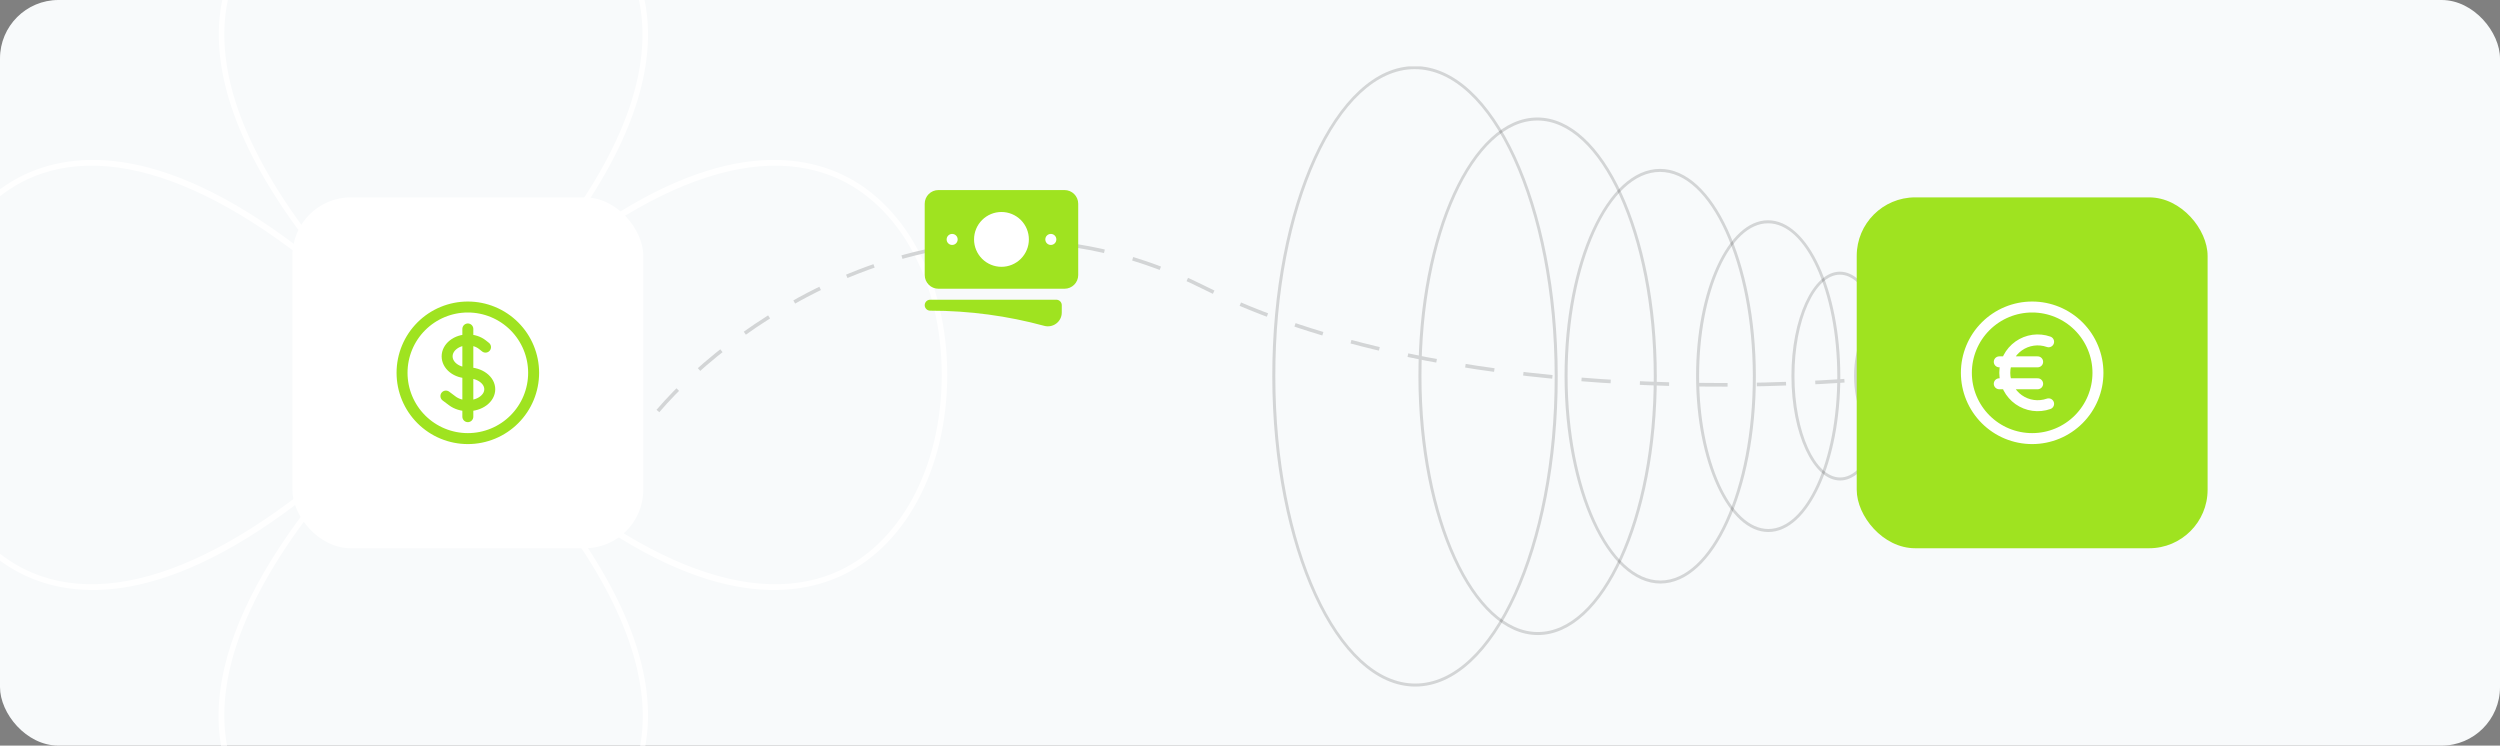 <svg width="342" height="102" viewBox="0 0 342 102" fill="none" xmlns="http://www.w3.org/2000/svg">
<rect x="0" y="0" width="342" height="102" fill="#808080" stroke="none"/>
<g clip-path="url(#clip0_302_109)">
<rect width="342" height="102" rx="8" fill="#F8FAFB"/>
<g clip-path="url(#clip1_302_109)">
<path d="M59.291 121.588C50.494 121.588 41.697 118.764 36.049 113.117C30.502 107.57 28.658 100.015 30.717 91.268C32.641 83.096 37.864 74.056 46.279 64.31C25.723 82.091 12.202 82.39 4.216 79.082C-5.028 75.254 -11 64.346 -11 51.294C-11 38.242 -5.028 27.335 4.215 23.506C12.199 20.2 25.715 20.494 46.266 38.268C21.744 9.879 30.653 -5.133 36.049 -10.529C47.344 -21.824 71.237 -21.824 82.533 -10.529C87.929 -5.133 96.838 9.879 72.315 38.268C92.866 20.493 106.382 20.198 114.366 23.506C123.609 27.335 129.581 38.242 129.581 51.294C129.581 64.346 123.609 75.254 114.366 79.083C106.382 82.39 92.866 82.095 72.315 64.321C96.837 92.71 87.928 107.722 82.533 113.117C76.885 118.765 68.088 121.588 59.291 121.588ZM54.233 56.882C21.128 89.987 30.858 106.867 36.579 112.587C47.617 123.624 70.964 123.624 82.002 112.587C87.356 107.233 89.13 99.921 87.134 91.441C84.728 81.224 77.062 69.596 64.348 56.882L64.878 56.352C84.219 75.693 101.692 83.521 114.079 78.39C123.041 74.678 128.831 64.042 128.831 51.294C128.831 38.547 123.04 27.911 114.079 24.199C101.693 19.067 84.22 26.896 64.878 46.237L64.348 45.707C97.453 12.601 87.723 -4.278 82.002 -9.999C70.965 -21.036 47.617 -21.036 36.58 -9.999C30.859 -4.278 21.128 12.601 54.234 45.707L53.704 46.237C34.362 26.895 16.89 19.067 4.503 24.199C-4.459 27.911 -10.25 38.547 -10.25 51.294C-10.25 64.042 -4.459 74.677 4.502 78.39C16.887 83.519 34.361 75.693 53.703 56.352L54.233 56.882Z" fill="white"/>
</g>
<g clip-path="url(#clip2_302_109)">
<rect x="40" y="27" width="48" height="48" rx="5.015" fill="white"/>
<path d="M64 45V57M61 54.182L61.879 54.841C63.05 55.72 64.949 55.72 66.121 54.841C67.293 53.962 67.293 52.538 66.121 51.659C65.536 51.219 64.768 51 64 51C63.275 51 62.55 50.78 61.997 50.341C60.891 49.462 60.891 48.038 61.997 47.159C63.103 46.28 64.897 46.28 66.003 47.159L66.418 47.489M73 51C73 52.182 72.767 53.352 72.315 54.444C71.863 55.536 71.2 56.528 70.364 57.364C69.528 58.2 68.536 58.863 67.444 59.315C66.352 59.767 65.182 60 64 60C62.818 60 61.648 59.767 60.556 59.315C59.464 58.863 58.472 58.2 57.636 57.364C56.8 56.528 56.137 55.536 55.685 54.444C55.233 53.352 55 52.182 55 51C55 48.613 55.948 46.324 57.636 44.636C59.324 42.948 61.613 42 64 42C66.387 42 68.676 42.948 70.364 44.636C72.052 46.324 73 48.613 73 51Z" stroke="#9FE320" stroke-width="1.5" stroke-linecap="round" stroke-linejoin="round"/>
</g>
<g clip-path="url(#clip3_302_109)">
<path d="M213.095 51.46C213.068 28.06 204.287 9.033 193.523 9.046C182.758 9.059 174.023 28.106 174.05 51.507C174.078 74.907 182.858 93.934 193.623 93.921C204.388 93.909 213.123 74.861 213.095 51.46ZM174.462 51.506C174.435 28.333 182.985 9.47 193.523 9.458C204.061 9.445 212.657 28.288 212.684 51.461C212.711 74.634 204.161 93.497 193.622 93.51C183.085 93.522 174.489 74.68 174.462 51.506Z" fill="black" fill-opacity="0.15"/>
<path d="M226.648 51.455C226.625 31.936 219.293 16.065 210.303 16.075C201.313 16.086 194.019 31.974 194.042 51.494C194.065 71.013 201.397 86.884 210.387 86.874C219.377 86.863 226.671 70.975 226.648 51.455ZM194.453 51.493C194.43 32.201 201.541 16.497 210.303 16.487C219.066 16.477 226.213 32.163 226.236 51.456C226.259 70.748 219.148 86.451 210.386 86.462C201.623 86.472 194.476 70.785 194.453 51.493Z" fill="black" fill-opacity="0.15"/>
<path d="M240.201 51.45C240.183 35.812 234.298 23.097 227.084 23.105C219.869 23.114 214.015 35.843 214.034 51.481C214.052 67.119 219.936 79.835 227.151 79.826C234.366 79.818 240.22 67.088 240.201 51.45ZM214.445 51.48C214.427 36.07 220.097 23.525 227.084 23.517C234.072 23.509 239.771 36.04 239.789 51.45C239.808 66.862 234.138 79.406 227.15 79.415C220.163 79.423 214.464 66.891 214.445 51.48Z" fill="black" fill-opacity="0.15"/>
<path d="M251.754 51.445C251.74 39.688 247.304 30.128 241.864 30.135C236.425 30.141 232.011 39.711 232.025 51.468C232.039 63.226 236.476 72.785 241.915 72.779C247.354 72.772 251.768 63.202 251.754 51.445ZM232.437 51.468C232.423 39.938 236.653 30.553 241.865 30.547C247.077 30.54 251.329 39.916 251.342 51.446C251.356 62.975 247.126 72.361 241.914 72.367C236.702 72.373 232.451 62.998 232.437 51.468Z" fill="black" fill-opacity="0.15"/>
<path d="M258.358 51.44C258.349 43.564 255.36 37.16 251.697 37.165C248.033 37.169 245.059 43.58 245.069 51.456C245.078 59.331 248.067 65.735 251.731 65.731C255.394 65.727 258.368 59.316 258.358 51.44ZM245.481 51.455C245.472 43.806 248.261 37.581 251.698 37.576C255.135 37.572 257.938 43.792 257.947 51.44C257.956 59.089 255.167 65.315 251.731 65.319C248.294 65.323 245.49 59.104 245.481 51.455Z" fill="black" fill-opacity="0.15"/>
<path d="M260.488 51.437C260.483 47.375 258.975 44.195 257.054 44.197C255.133 44.2 253.632 47.383 253.637 51.446C253.642 55.508 255.15 58.688 257.071 58.686C258.992 58.684 260.493 55.5 260.488 51.437ZM254.049 51.445C254.044 47.741 255.421 44.611 257.054 44.609C258.687 44.607 260.071 47.734 260.075 51.438C260.08 55.142 258.703 58.273 257.07 58.274C255.437 58.276 254.053 55.149 254.049 51.445Z" fill="black" fill-opacity="0.15"/>
</g>
<rect x="254" y="27" width="48" height="48" rx="8" fill="#9FE320"/>
<path d="M280.25 46.756C279.571 46.517 278.845 46.444 278.133 46.543C277.42 46.642 276.741 46.911 276.154 47.327C275.567 47.743 275.088 48.293 274.757 48.932C274.426 49.571 274.254 50.28 274.254 51C274.254 51.72 274.426 52.429 274.757 53.068C275.088 53.707 275.567 54.257 276.154 54.673C276.741 55.089 277.42 55.358 278.133 55.457C278.845 55.556 279.571 55.483 280.25 55.244M273.5 49.5H278.75M273.5 52.5H278.75M287 51C287 52.182 286.767 53.352 286.315 54.444C285.863 55.536 285.2 56.528 284.364 57.364C283.528 58.2 282.536 58.863 281.444 59.315C280.352 59.767 279.182 60 278 60C276.818 60 275.648 59.767 274.556 59.315C273.464 58.863 272.472 58.2 271.636 57.364C270.8 56.528 270.137 55.536 269.685 54.444C269.233 53.352 269 52.182 269 51C269 48.613 269.948 46.324 271.636 44.636C273.324 42.948 275.613 42 278 42C280.387 42 282.676 42.948 284.364 44.636C286.052 46.324 287 48.613 287 51Z" stroke="white" stroke-width="1.5" stroke-linecap="round" stroke-linejoin="round"/>
<path d="M90 56.228C100.833 43.561 130.9 22.428 164.5 39.228C198.1 56.028 246.5 52.5 253.5 52" stroke="#D3D5D6" stroke-width="0.5" stroke-dasharray="4 4"/>
<path d="M137 30.5C136.403 30.5 135.831 30.737 135.409 31.159C134.987 31.581 134.75 32.153 134.75 32.75C134.75 33.347 134.987 33.919 135.409 34.341C135.831 34.763 136.403 35 137 35C137.597 35 138.169 34.763 138.591 34.341C139.013 33.919 139.25 33.347 139.25 32.75C139.25 32.153 139.013 31.581 138.591 31.159C138.169 30.737 137.597 30.5 137 30.5Z" fill="#9FE320"/>
<rect x="127" y="27" width="18" height="10" fill="white"/>
<path fill-rule="evenodd" clip-rule="evenodd" d="M126.5 27.875C126.5 26.839 127.34 26 128.375 26H145.625C146.66 26 147.5 26.84 147.5 27.875V37.625C147.5 38.661 146.66 39.5 145.625 39.5H128.375C128.129 39.5 127.885 39.452 127.657 39.357C127.43 39.263 127.223 39.125 127.049 38.951C126.875 38.777 126.737 38.57 126.643 38.343C126.548 38.115 126.5 37.871 126.5 37.625V27.875ZM133.25 32.75C133.25 31.755 133.645 30.802 134.348 30.098C135.052 29.395 136.005 29 137 29C137.995 29 138.948 29.395 139.652 30.098C140.355 30.802 140.75 31.755 140.75 32.75C140.75 33.745 140.355 34.698 139.652 35.402C138.948 36.105 137.995 36.5 137 36.5C136.005 36.5 135.052 36.105 134.348 35.402C133.645 34.698 133.25 33.745 133.25 32.75ZM143.75 32C143.551 32 143.36 32.079 143.22 32.22C143.079 32.36 143 32.551 143 32.75V32.758C143 33.172 143.336 33.508 143.75 33.508H143.758C143.957 33.508 144.148 33.429 144.288 33.288C144.429 33.148 144.508 32.957 144.508 32.758V32.75C144.508 32.551 144.429 32.36 144.288 32.22C144.148 32.079 143.957 32 143.758 32H143.75ZM129.5 32.75C129.5 32.551 129.579 32.36 129.72 32.22C129.86 32.079 130.051 32 130.25 32H130.258C130.457 32 130.648 32.079 130.788 32.22C130.929 32.36 131.008 32.551 131.008 32.75V32.758C131.008 32.957 130.929 33.148 130.788 33.288C130.648 33.429 130.457 33.508 130.258 33.508H130.25C130.051 33.508 129.86 33.429 129.72 33.288C129.579 33.148 129.5 32.957 129.5 32.758V32.75Z" fill="#9FE320"/>
<path d="M127.25 41C127.051 41 126.86 41.079 126.72 41.22C126.579 41.36 126.5 41.551 126.5 41.75C126.5 41.949 126.579 42.14 126.72 42.28C126.86 42.421 127.051 42.5 127.25 42.5C132.65 42.5 137.88 43.222 142.85 44.575C144.04 44.899 145.25 44.017 145.25 42.755V41.75C145.25 41.551 145.171 41.36 145.03 41.22C144.89 41.079 144.699 41 144.5 41H127.25Z" fill="#9FE320"/>
</g>
<defs>
<clipPath id="clip0_302_109">
<rect width="342" height="102" rx="8" fill="white"/>
</clipPath>
<clipPath id="clip1_302_109">
<rect width="140.582" height="140.588" fill="white" transform="translate(-11 -19)"/>
</clipPath>
<clipPath id="clip2_302_109">
<rect x="40" y="27" width="48" height="48" rx="8" fill="white"/>
</clipPath>
<clipPath id="clip3_302_109">
<rect width="84.876" height="93.131" fill="white" transform="matrix(0.001 1 1 -0.001 167.307 9.11)"/>
</clipPath>
</defs>
</svg>
